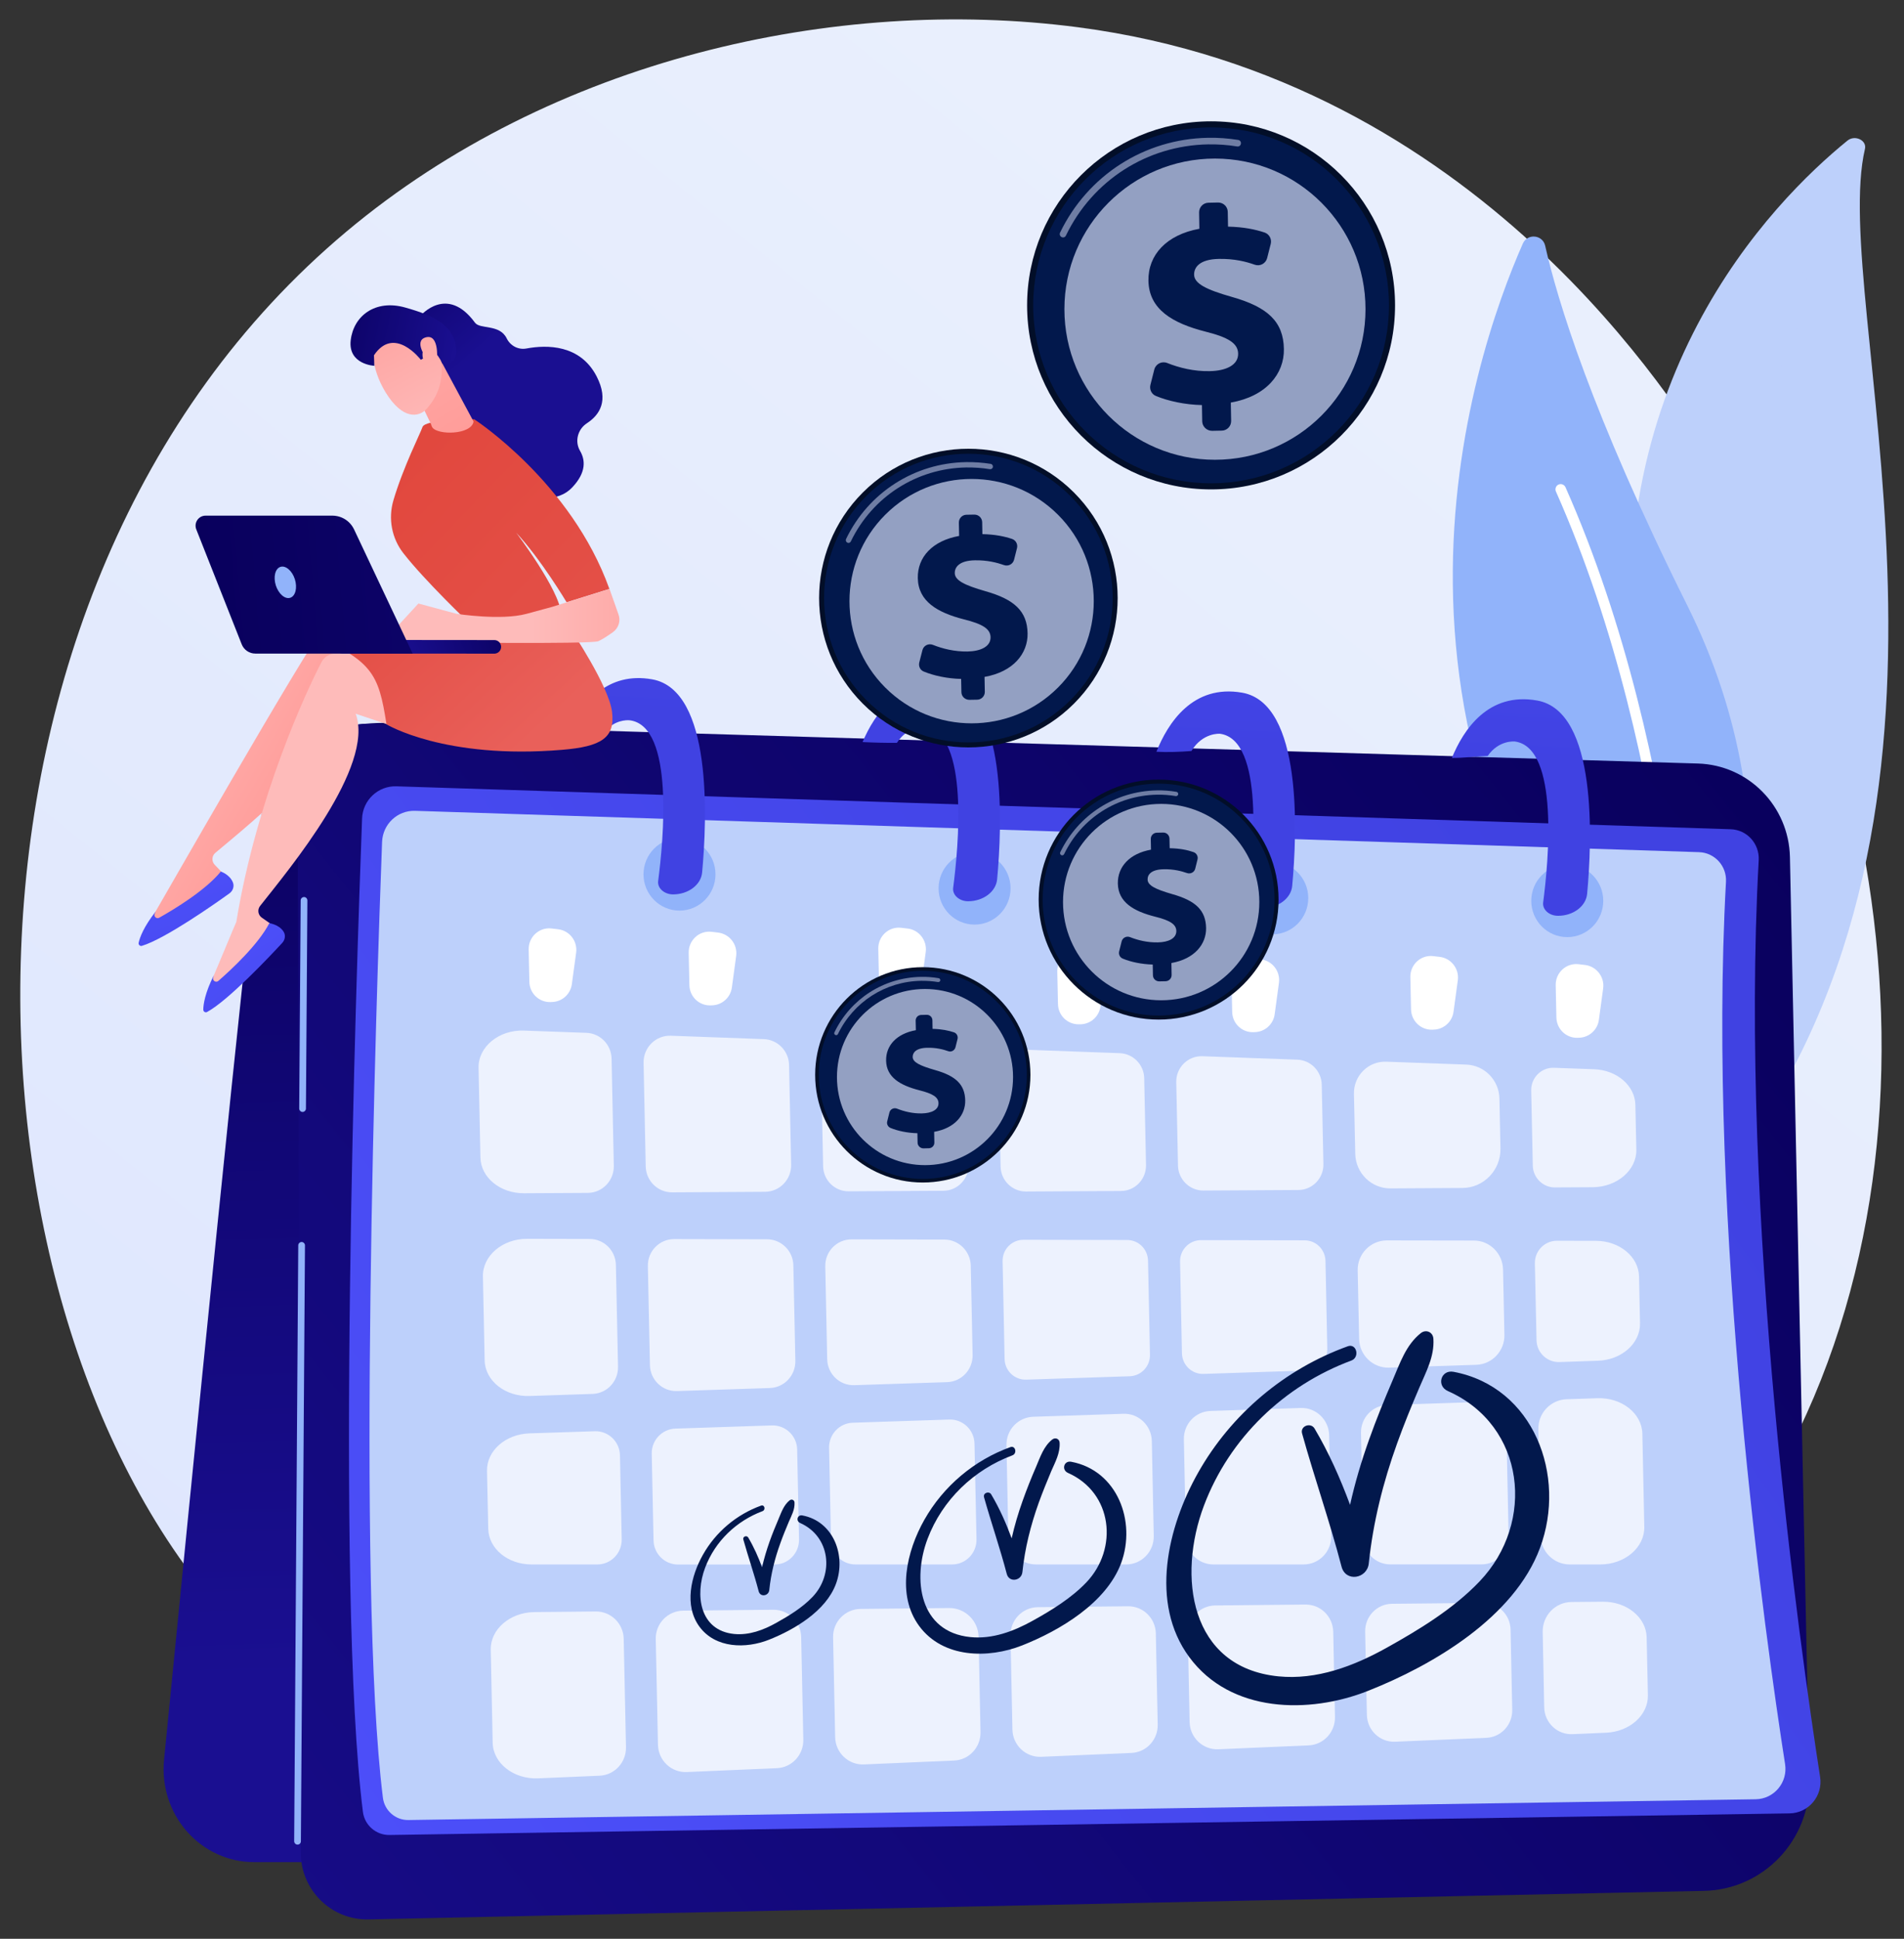 <?xml version="1.0" encoding="utf-8"?>
<!-- Generator: Adobe Illustrator 23.0.2, SVG Export Plug-In . SVG Version: 6.00 Build 0)  -->
<svg version="1.1" id="Capa_1" xmlns="http://www.w3.org/2000/svg" xmlns:xlink="http://www.w3.org/1999/xlink" x="0px" y="0px"
	 viewBox="0 0 2750.8 2800" style="enable-background:new 0 0 2750.8 2800;" xml:space="preserve">
<rect x="0" y="0" width="2750.8" height="2800" fill="#333333" stroke="none"/>
<style type="text/css">
	.st0{fill:url(#SVGID_1_);}
	.st1{fill:#BDD0FB;}
	.st2{fill:#91B3FA;}
	.st3{fill:#FFFFFF;}
	.st4{fill:url(#SVGID_2_);}
	.st5{fill:url(#SVGID_3_);}
	.st6{fill:url(#SVGID_4_);}
	.st7{opacity:0.72;fill:#FFFFFF;enable-background:new    ;}
	.st8{fill:#02184C;}
	.st9{fill:url(#SVGID_5_);}
	.st10{fill:url(#SVGID_6_);}
	.st11{fill:url(#SVGID_7_);}
	.st12{fill:url(#SVGID_8_);}
	.st13{fill:url(#SVGID_9_);}
	.st14{fill:url(#SVGID_10_);}
	.st15{fill:url(#SVGID_11_);}
	.st16{fill:url(#SVGID_12_);}
	.st17{fill:url(#SVGID_13_);}
	.st18{fill:url(#SVGID_14_);}
	.st19{fill:url(#SVGID_15_);}
	.st20{fill:url(#SVGID_16_);}
	.st21{fill:url(#SVGID_17_);}
	.st22{fill:url(#SVGID_18_);}
	.st23{fill:url(#SVGID_19_);}
	.st24{fill:url(#SVGID_20_);}
	.st25{fill:url(#SVGID_21_);}
	.st26{fill:url(#SVGID_22_);}
	.st27{fill:#020E28;}
	.st28{opacity:0.58;fill:#BDC6E3;enable-background:new    ;}
	.st29{opacity:0.78;fill:#BDC6E3;enable-background:new    ;}
</style>
<g id="Background">
</g>
<g id="Illustration">
	
		<linearGradient id="SVGID_1_" gradientUnits="userSpaceOnUse" x1="5241.842" y1="1571.181" x2="2837.775" y2="-1414.521" gradientTransform="matrix(-1 0 0 1 4921.457 1956)">
		<stop  offset="0" style="stop-color:#DAE3FE"/>
		<stop  offset="1" style="stop-color:#E9EFFD"/>
	</linearGradient>
	<path class="st0" d="M500.6,334.4C797,86,1206.5-6.6,1557.7,39.4c580.4,75.9,865.9,548.9,919.9,634.2
		c295.6,466,354.9,1171.9-26.2,1619.9c-251.9,296.2-600.2,366.9-780.4,403.5c-122,24.8-696.2,126.3-1181.5-221.9
		c-41.3-29.6-93.5-67.1-148.8-125.2C-77.4,1909.2-121.7,855.8,500.6,334.4z"/>
	<g>
		<path class="st1" d="M2522.1,1655.2c-149.6,213.5-387.5,273.9-387.5,273.9c173.2-128.4,312.3-338.8,230.9-915.5
			C2300.6,554,2560.9,290.9,2669.2,203c10.7-8.6,28.1-0.4,25.2,12C2642.8,435.2,2889.5,1130.9,2522.1,1655.2z"/>
		<path class="st1" d="M2609,391.2c-2.1-0.4-4.2,0.7-4.7,2.5c-16.9,63.8-31,128.1-43,192.7c-11.7,64.7-21.1,129.7-28,194.9
			c-1.8,16.3-3.3,32.6-4.8,49c-1.3,16.4-2.5,32.7-3.5,49.1c-2.2,32.7-3.5,65.5-4.3,98.3c-1.8,65.6-0.3,131.1,1.6,196.5
			c2,65.3,4.3,130.3-0.9,194.5c-2.6,32.1-7.3,64-14.8,95.3c-7.4,31.3-17.7,62-30.7,91.9c-26.5,59.6-61.4,117.1-105.1,168.8
			c-21.7,26-45.7,50.5-71.4,73.4c-6.4,5.9-13.1,11.3-19.7,17c-6.8,5.5-13.5,11.1-20.5,16.4c-13.7,10.8-28,21.1-42.5,31.3l0,0
			c-6.1,4.3-7.2,12.1-2.4,17.4c4.9,5.5,14.1,6.6,20.5,2.4c60.8-40.3,116-87.9,161.8-141.6c22.8-26.9,43.3-55.2,61.4-84.6
			c9-14.7,17.7-29.5,25.6-44.7c8.2-15,15.5-30.5,22.3-46.1c27.5-62.4,41.5-129.1,46.2-195.1c4.8-66.2,1.8-131.9-0.8-197.2
			c-2.9-65.3-5.7-130.2-5.2-195.3c0.2-65.1,3.6-130.1,8.4-195.1c5.1-65,12.5-129.8,22.2-194.4c9.3-64.7,21.4-129.1,35-193.3
			C2612.5,393.3,2611.1,391.7,2609,391.2z"/>
	</g>
	<g>
		<g>
			<path class="st2" d="M2200.1,351.8c6.7-15.1,28.7-12.9,32.3,3.1c17.1,76.1,66.1,240.5,205.1,519.1c164.7,330,65,616.4,20.9,713.7
				c-7.9,17.6-31.4,21.7-44.6,7.6C1932.6,1084.8,2126.7,518.3,2200.1,351.8z"/>
			<path class="st3" d="M2431.8,1577.9c-0.1-4.7-9.2-474.8-183.9-868.1c-1.7-3.8,0-8.3,3.8-10c3.8-1.7,8.2,0,10,3.8
				c175.9,396.2,185.1,869.3,185.2,874c0.1,4.2-3.2,7.6-7.4,7.6c-0.5,0-1,0-1.5-0.1C2434.5,1584.5,2431.9,1581.5,2431.8,1577.9z"/>
		</g>
	</g>
	
		<linearGradient id="SVGID_2_" gradientUnits="userSpaceOnUse" x1="4526.054" y1="-998.163" x2="4486.736" y2="465.653" gradientTransform="matrix(-1 0 0 1 4921.457 1956)">
		<stop  offset="0" style="stop-color:#09005D"/>
		<stop  offset="1" style="stop-color:#1A0F91"/>
	</linearGradient>
	<path class="st4" d="M270.1,2645.1c24.8,28.1,60,44.2,96.9,44.2h275.1l-42.2-1641.9c0,0-197.3-35.8-221.3,126.4
		c-19.1,129.1-106.6,1012.3-141.6,1367.9C233.3,2579.5,245.4,2617,270.1,2645.1z"/>
	
		<linearGradient id="SVGID_3_" gradientUnits="userSpaceOnUse" x1="696.717" y1="4252.61" x2="-1406.212" y2="7014.749" gradientTransform="matrix(-2.120000e-02 -1 -1 2.120000e-02 6810.733 1666.878)">
		<stop  offset="0" style="stop-color:#09005D"/>
		<stop  offset="1" style="stop-color:#1A0F91"/>
	</linearGradient>
	<path class="st5" d="M532.4,2772c-53.6,1.2-97.8-42.2-97.9-96.3l-4.6-1528.3c-0.2-57.5,46.9-103.8,104.1-102.1l1919.1,57.4
		c72.9,2.2,131.3,61.5,132.9,135.1l28,1333c1.9,86.5-66.3,158.3-152.2,160L532.4,2772z"/>
	<g>
		
			<linearGradient id="SVGID_4_" gradientUnits="userSpaceOnUse" x1="-1142.933" y1="6776.603" x2="403.801" y2="4494.627" gradientTransform="matrix(-2.120000e-02 -1 -1 2.120000e-02 6810.733 1666.878)">
			<stop  offset="0" style="stop-color:#4F52FF"/>
			<stop  offset="1" style="stop-color:#4042E2"/>
		</linearGradient>
		<path class="st6" d="M562.7,2650.1c-19.4,0.3-36-14.1-38.4-33.5c-40-319-9.4-1216.5-1.2-1434.4c1-26.7,23.1-47.4,49.6-46.6
			l1927.8,62c23.5,0.8,41.6,20.9,40.4,44.5c-28.5,518.3,60.4,1142.7,88.7,1324.2c4.2,27.3-16.5,52.1-44,52.6L562.7,2650.1z"/>
		<path class="st1" d="M590.1,2628.5c-18.7,0.3-34.6-13.6-36.9-32.2c-38.4-307-9.1-1170.7-1.2-1380.4c1-25.7,22.2-45.7,47.7-44.9
			l1855.1,59.7c22.6,0.8,40.1,20.1,38.8,42.8c-27.4,498.8,58.1,1099.7,85.4,1274.3c4.1,26.4-15.9,50.2-42.3,50.7L590.1,2628.5z"/>
	</g>
	<path class="st7" d="M1361.6,1511.5l-137.2-6.2c-21.1-1-38.6,16.3-38.1,37.5l2.9,141.6c0.4,20.1,16.8,36.2,36.8,36.1l137-0.8
		c20.4-0.1,36.8-17.1,36.4-37.6l-2.8-134.7C1396.1,1528.2,1380.8,1512.4,1361.6,1511.5z"/>
	<path class="st7" d="M1912,1681.2l-2.4-114.7c-0.4-19.5-15.9-35.4-35.2-36.1l-137.2-5c-21-0.8-38.3,16.5-37.8,37.5l2.5,120.4
		c0.4,20.1,16.8,36.2,36.8,36.1l137-0.8C1896.1,1718.6,1912.4,1701.6,1912,1681.2z"/>
	<path class="st7" d="M1716.1,2359.7l2.6,127.3c0.5,22.5,19.2,40.3,41.6,39.3l130.2-5.6c21.7-0.9,38.6-19.1,38.2-41l-2.5-123.1
		c-0.5-22.1-18.4-39.6-40.3-39.3l-130.3,1.3C1733.4,2318.9,1715.7,2337.4,1716.1,2359.7z"/>
	<path class="st7" d="M2015.7,2515.4l131.6-5.6c21.3-0.9,37.9-18.8,37.5-40.3l-2.4-116c-0.5-21.7-18.1-38.9-39.6-38.6l-131.7,1.3
		c-21.9,0.2-39.2,18.3-38.8,40.4l2.5,120.3C1975.4,2499,1993.8,2516.4,2015.7,2515.4z"/>
	<path class="st7" d="M2007,1975.2l125.7-4.1c23.1-0.8,41.3-20.1,40.8-43.4l-2-94.4c-0.5-23.1-19.2-41.6-42-41.7l-125.8-0.2
		c-23.7,0-42.7,19.6-42.2,43.4l2.1,98.8C1964,1957.2,1983.5,1975.9,2007,1975.2z"/>
	<path class="st7" d="M2008.7,2259.3h131.7c22,0,39.6-18.2,39.2-40.4l-3.2-152.4c-0.5-23.6-20.1-42.3-43.5-41.6l-128.7,4.2
		c-21.5,0.7-38.3,18.7-37.9,40.3l3.1,151.1C1970,2242.1,1987.3,2259.4,2008.7,2259.3z"/>
	<path class="st7" d="M1655.7,1682.5l-2.6-125.4c-0.4-19.5-15.9-35.3-35.2-36.1l-137.2-5c-21-0.8-38.3,16.5-37.8,37.5l2.7,131.2
		c0.4,20.1,16.8,36.2,36.8,36.1l137-0.8C1639.7,1720.1,1656.1,1703.1,1655.7,1682.5z"/>
	<path class="st7" d="M1753,2259.4h130.4c22.3,0,40.3-18.5,39.9-41.1l-3-145.6c-0.5-22.3-19-40.1-41.2-39.3l-130.2,4.3
		c-21.9,0.7-39,19-38.5,41.1l2.9,141.3C1713.6,2241.8,1731.4,2259.4,1753,2259.4z"/>
	<path class="st7" d="M1448.5,1821.6l2.9,141.1c0.4,17,14.4,30.4,31.3,29.8l149.5-4.9c16.6-0.6,29.6-14.4,29.2-31.2l-2.8-135.8
		c-0.4-16.6-13.7-29.8-30.2-29.8l-149.6-0.3C1461.8,1790.4,1448.1,1804.4,1448.5,1821.6z"/>
	<path class="st7" d="M1364.5,1790.2l-134.2-0.3c-21.4,0-38.5,17.6-38,39.1l2.8,134.1c0.5,21.4,18.1,38.1,39.2,37.4l134.1-4.4
		c20.8-0.7,37.1-18.1,36.8-39.1l-2.7-129.4C1402,1807,1385.1,1790.3,1364.5,1790.2z"/>
	<path class="st7" d="M1917.6,1948l-2.6-126.9c-0.4-16.6-13.7-29.8-30.2-29.8l-149.6-0.3c-17,0-30.7,14-30.3,31.2l2.7,132.2
		c0.4,17,14.4,30.4,31.2,29.8l149.5-4.9C1904.9,1978.6,1917.9,1964.7,1917.6,1948z"/>
	<path class="st7" d="M1454.1,2087.2l2.7,132.9c0.5,21.9,18.1,39.3,39.9,39.3h130.3c22.3,0,40.3-18.5,39.9-41.1l-2.8-137.2
		c-0.5-22.3-19-40.1-41.2-39.3l-130.2,4.3C1470.8,2046.9,1453.6,2065.1,1454.1,2087.2z"/>
	<path class="st7" d="M1197.8,2091.1l2.8,133.5c0.4,19.4,16.1,34.8,35.3,34.8h139.6c19.8,0,35.7-16.4,35.3-36.4l-2.9-138.1
		c-0.4-19.8-16.8-35.5-36.5-34.8l-139.5,4.6C1212.6,2055.4,1197.4,2071.6,1197.8,2091.1z"/>
	<path class="st7" d="M2167.8,1658.6l-1.5-72.2c-0.6-26.5-21.6-47.9-47.8-48.9l-115.7-4.2c-25.9-1-47.3,20.3-46.7,46.5l1.9,86.5
		c0.6,27.9,23.2,50.2,51,50l104-0.6C2143.7,1715.4,2168.4,1689.8,2167.8,1658.6z"/>
	<path class="st7" d="M2231,2465.9c0.5,22.1,18.9,39.6,40.9,38.6l48.6-2.1c34.1-1.5,60.9-25.5,60.3-54.1l-1.8-83.6
		c-0.6-28.9-28.8-51.8-63.2-51.5l-45.3,0.4c-23.5,0.2-42.2,19.7-41.7,43.4L2231,2465.9z"/>
	<path class="st7" d="M709,2382.5l2.8,134.4c0.6,29.7,30.3,52.9,65.7,51.4l88.7-3.8c21.7-0.9,38.6-19.2,38.2-41.1l-3.3-156.7
		c-0.5-22-18.4-39.6-40.3-39.4l-89.1,0.9C736.7,2328.7,708.4,2353.1,709,2382.5z"/>
	<path class="st7" d="M2375.6,2205.1l-2.8-134.4c-0.6-29.5-29.8-52.6-65-51.4l-44.5,1.5c-23.1,0.8-41.3,20.1-40.8,43.4l3.2,153.6
		c0.5,23.1,19.2,41.6,42.1,41.6h44.2C2347.6,2259.3,2376.2,2234.8,2375.6,2205.1z"/>
	<path class="st7" d="M2369.4,1911.1l-1.4-67.6c-0.6-28.6-28.2-51.4-62.3-51.5l-56.3-0.1c-17.9,0-32.3,14.8-31.9,32.8l2.4,110.9
		c0.4,17.9,15.2,32,32.9,31.5l55.7-1.9C2342.9,1964.1,2370,1940,2369.4,1911.1z"/>
	<path class="st7" d="M691.4,1542.3l2.7,129.5c0.6,28.8,28.6,51.7,62.9,51.5l92-0.5c21.3-0.1,38.2-17.7,37.8-39.1l-3.2-154.7
		c-0.4-20.3-16.5-36.8-36.7-37.4l-89.4-3.2C721.1,1486.8,690.7,1511.7,691.4,1542.3z"/>
	<path class="st7" d="M1459.9,2362.2l2.8,135.7c0.5,22.5,19.2,40.3,41.6,39.3l130.2-5.6c21.7-0.9,38.6-19.1,38.1-41l-2.7-131.5
		c-0.5-22.1-18.4-39.6-40.3-39.3l-130.3,1.3C1477.1,2321.4,1459.4,2339.8,1459.9,2362.2z"/>
	<path class="st7" d="M697.7,1843.4l2.5,121.3c0.6,29.5,29.8,52.6,65,51.4l90.9-3c20.8-0.7,37.1-18.1,36.8-39.1l-3.1-147.2
		c-0.4-20.8-17.2-37.4-37.9-37.5l-90.6-0.2C725.8,1789.1,697.1,1813.7,697.7,1843.4z"/>
	<path class="st7" d="M703.6,2124.3l1.8,83.6c0.6,28.7,28.3,51.5,62.5,51.5h95c19.8,0,35.7-16.4,35.3-36.4l-2.5-121.2
		c-0.4-19.8-16.8-35.5-36.5-34.8l-94.6,3.1C730.2,2071.3,703,2095.4,703.6,2124.3z"/>
	<path class="st7" d="M1115.2,2058.6l-139.5,4.6c-19.3,0.7-34.6,16.9-34.1,36.4l2.6,125c0.4,19.4,16.1,34.9,35.3,34.9h139.6
		c19.8,0,35.7-16.4,35.3-36.4l-2.7-129.7C1151.3,2073.6,1134.9,2058,1115.2,2058.6z"/>
	<path class="st7" d="M947.4,2367.3l3.2,152.6c0.5,22.5,19.2,40.3,41.6,39.3l130.2-5.6c21.7-0.9,38.6-19.2,38.2-41.1l-3.1-148.3
		c-0.5-22.1-18.4-39.6-40.3-39.4l-130.2,1.3C964.6,2326.4,946.9,2344.8,947.4,2367.3z"/>
	<path class="st7" d="M2364.1,1660.3l-1.4-64.7c-0.6-27.7-26.7-50.3-59.8-51.4l-57.7-2.1c-18.3-0.7-33.4,14.3-33,32.8l2.3,108.5
		c0.4,17.5,14.6,31.6,32,31.5l54.5-0.3C2336.3,1714.3,2364.7,1689.9,2364.1,1660.3z"/>
	<path class="st7" d="M1203.6,2364.7l3,144.2c0.5,22.5,19.2,40.3,41.6,39.3l130.2-5.6c21.7-0.9,38.6-19.1,38.2-41.1l-2.8-137.6
		c-0.5-23.2-19.4-41.7-42.5-41.6l-128.1,1.3C1220.9,2323.9,1203.1,2342.4,1203.6,2364.7z"/>
	<path class="st7" d="M1103.4,1500.7l-134.2-4.9c-21.9-0.8-39.8,17.1-39.4,39.1l3.1,149.6c0.4,20.9,17.4,37.6,38.2,37.5l134.1-0.8
		c21.3-0.1,38.2-17.7,37.8-39.1l-3-144.1C1139.6,1517.9,1123.6,1501.4,1103.4,1500.7z"/>
	<path class="st7" d="M1108.2,1789.8l-134.2-0.3c-21.4,0-38.5,17.6-38,39.1l3,143c0.5,21.4,18.1,38.1,39.2,37.4l134.1-4.4
		c20.8-0.7,37.1-18.1,36.8-39.1l-2.9-138.3C1145.7,1806.5,1128.8,1789.8,1108.2,1789.8z"/>
	<path class="st3" d="M2289.8,1393.6l-9.3-1.1c-17.8-2-33.3,12.3-32.9,30.4l1,46.6c0.4,16.6,13.9,29.7,30.4,29.3l2.2-0.1
		c14.6-0.3,26.9-11.3,28.8-25.9l6.2-45.6C2318.3,1410.8,2306.4,1395.5,2289.8,1393.6z"/>
	<path class="st3" d="M2079.8,1381.9l-9.3-1.1c-17.8-2-33.3,12.3-32.9,30.4l1,46.6c0.4,16.6,13.9,29.7,30.4,29.3l2.2-0.1
		c14.6-0.3,26.9-11.3,28.8-25.9l6.2-45.6C2108.3,1399,2096.4,1383.7,2079.8,1381.9z"/>
	<path class="st3" d="M1821.4,1385.5l-9.3-1.1c-17.8-2-33.3,12.3-32.9,30.4l1,46.6c0.3,16.6,13.9,29.7,30.4,29.3l2.2-0.1
		c14.6-0.3,26.9-11.3,28.8-25.9l6.2-45.6C1849.8,1402.6,1838.1,1387.4,1821.4,1385.5z"/>
	<path class="st3" d="M1569.7,1374.1l-9.3-1.1c-17.8-2-33.3,12.3-32.9,30.4l1,46.6c0.3,16.6,13.9,29.7,30.4,29.3h2.2
		c14.6-0.3,26.9-11.3,28.8-25.9l6.2-45.6C1598.2,1391.3,1586.3,1376,1569.7,1374.1z"/>
	<path class="st3" d="M1311.1,1341l-9.3-1.1c-17.8-2-33.3,12.3-32.9,30.4l1,46.6c0.3,16.6,13.9,29.7,30.4,29.3l2.2-0.1
		c14.6-0.3,26.9-11.3,28.8-25.9l6.2-45.6C1339.5,1358.2,1327.8,1342.8,1311.1,1341z"/>
	<path class="st3" d="M1037.2,1346.8l-9.3-1.1c-17.8-2-33.3,12.3-32.9,30.4l1,46.6c0.3,16.6,13.9,29.7,30.4,29.3l2.2-0.1
		c14.6-0.3,26.9-11.3,28.8-25.9l6.2-45.6C1065.7,1363.9,1053.9,1348.7,1037.2,1346.8z"/>
	<path class="st3" d="M806,1342l-9.3-1.1c-17.8-2-33.3,12.3-32.9,30.4l1,46.6c0.3,16.6,13.9,29.7,30.4,29.3l2.2-0.1
		c14.6-0.3,26.9-11.3,28.8-25.9l6.2-45.6C834.5,1359,822.7,1343.8,806,1342z"/>
	<g>
		<path class="st8" d="M2070.9,1933.5c-0.6-9.9-10.8-14.1-18.3-8.1c-21.3,16.9-29.9,43.1-40.4,67.5c-12.2,28.5-23.9,57.1-34.3,86.4
			c-11,30.8-20.3,62.1-27.4,94c-14.1-38-30.5-75.1-51.3-110.2c-5.5-9.3-21.1-3.8-18,7.2c17.9,64.4,40.1,127.5,57,192.3
			c6,22.8,36.9,17.4,39.3-4.5c6.3-60,20.7-117.3,41.1-173.9c9.7-26.9,20.5-53.4,31.8-79.8C2060.3,1981,2072.5,1959.3,2070.9,1933.5z
			"/>
		<path class="st8" d="M2100.1,1981.2c-18.5-3.5-25.2,20.4-8.2,27.8c112.1,49.8,126.8,189.9,45.8,274.8
			c-37.4,39.3-87.2,69.7-134.3,95.9c-47.7,26.6-101,46.8-156.5,41.3c-128.5-13-145.9-144.8-107.5-246.6
			c36.9-97.8,116-173.4,213-209.5c12.5-4.7,7.6-25.2-5.2-20.6c-90.8,32.8-168.3,97.7-216.2,182.5c-44.1,78-70.6,188.1-12.8,266.4
			c59.7,81,173.1,82.5,258.4,48.7c93.9-37.1,210.9-106.1,248.2-206.1C2264,2131.1,2215.7,2003,2100.1,1981.2z"/>
	</g>
	<g>
		<path class="st2" d="M429.8,2664c-2.6,0-4.8-2.3-4.8-4.9l5.9-860.5c0-2.7,2.2-4.9,4.9-4.9l0,0c2.6,0,4.8,2.3,4.8,4.9l-5.9,860.5
			C434.7,2661.9,432.6,2664,429.8,2664L429.8,2664z"/>
		<path class="st2" d="M437.1,1605.9c-2.6,0-4.8-2.3-4.8-4.9l2.1-300.6c0-2.7,2.2-4.9,4.9-4.9l0,0c2.6,0,4.8,2.3,4.8,4.9L442,1601
			C442,1603.6,439.8,1605.9,437.1,1605.9C437.2,1605.9,437.1,1605.8,437.1,1605.9z"/>
	</g>
	<ellipse class="st2" cx="2264.3" cy="1301" rx="52" ry="52.4"/>
	<ellipse class="st2" cx="1838.1" cy="1297" rx="52" ry="52.4"/>
	<ellipse class="st2" cx="1408" cy="1282.9" rx="52" ry="52.4"/>
	<ellipse class="st2" cx="981.7" cy="1262.7" rx="52" ry="52.4"/>
	<g>
		
			<linearGradient id="SVGID_5_" gradientUnits="userSpaceOnUse" x1="3959.846" y1="-1587.605" x2="3995.309" y2="-927.095" gradientTransform="matrix(-1 0 0 1 4921.457 1956)">
			<stop  offset="0" style="stop-color:#4F52FF"/>
			<stop  offset="1" style="stop-color:#4042E2"/>
		</linearGradient>
		<path class="st9" d="M878.8,1051.4c14.9-13.4,31.3-11.1,31.3-11.1c64.5,8.8,48.3,174.3,40.8,231.9c-0.7,5,1.3,9.9,5.4,13.6
			c4.1,3.7,9.9,5.9,16.1,5.9c22,0,40.4-13.8,42-31.7c7.1-76,15.3-263.4-72.2-278.9c-64.8-11.5-100.5,34-118.8,73.4
			C841.9,1053.2,860.3,1051.2,878.8,1051.4z"/>
		
			<linearGradient id="SVGID_6_" gradientUnits="userSpaceOnUse" x1="3535.86" y1="-1564.841" x2="3571.323" y2="-904.332" gradientTransform="matrix(-1 0 0 1 4921.457 1956)">
			<stop  offset="0" style="stop-color:#4F52FF"/>
			<stop  offset="1" style="stop-color:#4042E2"/>
		</linearGradient>
		<path class="st10" d="M1295.8,1072.8c16.4-25.5,40.5-22.7,40.5-22.7c64.5,8.8,48.3,174.5,40.8,232c-0.7,5,1.3,9.9,5.4,13.6
			c4.1,3.7,9.9,5.9,16.1,5.9c22,0,40.4-13.8,42-31.8c7.1-76,15.3-263.4-72.2-279c-69-12.3-105,40.2-122.2,80.9
			C1262.6,1072.5,1279.3,1073,1295.8,1072.8z"/>
		
			<linearGradient id="SVGID_7_" gradientUnits="userSpaceOnUse" x1="3111.128" y1="-1542.035" x2="3146.591" y2="-881.526" gradientTransform="matrix(-1 0 0 1 4921.457 1956)">
			<stop  offset="0" style="stop-color:#4F52FF"/>
			<stop  offset="1" style="stop-color:#4042E2"/>
		</linearGradient>
		<path class="st11" d="M1721.3,1084.6c16.4-27.1,41.3-24.9,41.3-24.9c64.5,8.8,48.3,174.6,40.8,232.1c-0.7,5,1.3,9.9,5.4,13.6
			c4.1,3.7,9.9,5.8,16.1,5.8c22,0,40.4-13.9,42-31.8c7.1-76,15.3-263.5-72.2-279c-71.5-12.6-107.5,44-124,85.3
			C1687.3,1086.6,1704.5,1085.9,1721.3,1084.6z"/>
		
			<linearGradient id="SVGID_8_" gradientUnits="userSpaceOnUse" x1="2685.22" y1="-1519.17" x2="2720.683" y2="-858.661" gradientTransform="matrix(-1 0 0 1 4921.457 1956)">
			<stop  offset="0" style="stop-color:#4F52FF"/>
			<stop  offset="1" style="stop-color:#4042E2"/>
		</linearGradient>
		<path class="st12" d="M2097.6,1094.6c17.2,0.1,34.5-2.3,51.7-2.8c16.3-23.6,39.4-20.9,39.4-20.9c64.5,8.8,48.3,174.8,40.8,232.3
			c-0.7,5,1.3,9.9,5.4,13.6c4.1,3.7,9.9,5.8,16.1,5.8c22.1,0,40.4-13.9,42-31.8c7.1-76,15.3-263.6-72.2-279.1
			C2150.4,999.1,2114.4,1053.6,2097.6,1094.6z"/>
	</g>
	<g>
		
			<linearGradient id="SVGID_9_" gradientUnits="userSpaceOnUse" x1="25222.781" y1="-954.761" x2="24883.277" y2="-760.977" gradientTransform="matrix(-1 0 0 1 25395.584 1956)">
			<stop  offset="0" style="stop-color:#FEBBBA"/>
			<stop  offset="1" style="stop-color:#FF928E"/>
		</linearGradient>
		<path class="st13" d="M213.5,1337.3c44.3-10.2,83.5-32.3,117.4-66.7l-20.7-21.7c-4.8-5-4.3-12.9,1-17.3
			c51.8-43.7,203-163.3,191.3-243.8l117.6,68.5l-70.7-152.8l-60.1-7.2c-7.6-0.9-15.3,2.2-20.2,8.1
			c-29.1,35.5-244.4,412.6-244.8,412.8L213.5,1337.3z"/>
		
			<linearGradient id="SVGID_10_" gradientUnits="userSpaceOnUse" x1="-9972.356" y1="-8934.355" x2="-9998.419" y2="-8534.732" gradientTransform="matrix(0.897 -0.441 0.441 0.897 13108.239 4812.886)">
			<stop  offset="0" style="stop-color:#4F52FF"/>
			<stop  offset="1" style="stop-color:#4042E2"/>
		</linearGradient>
		<path class="st14" d="M230,1325.4c-3.9,2.3-8.4-2-6.4-6.1l1.6-3.2c-17.7,22.4-23.2,37.8-24.9,45.5c-0.6,2.7,2,5.2,4.7,4.4
			c33.1-9.9,104.9-60.2,126.5-75.8c4.9-3.5,7.2-9.9,5.1-15.5c-4.5-11.8-17.6-16-17.6-16C297.2,1285.6,252.1,1313,230,1325.4z"/>
		
			<linearGradient id="SVGID_11_" gradientUnits="userSpaceOnUse" x1="25189.965" y1="-906.389" x2="26351.576" y2="-1633.577" gradientTransform="matrix(-1 0 0 1 25395.584 1956)">
			<stop  offset="0" style="stop-color:#FEBBBA"/>
			<stop  offset="1" style="stop-color:#FF928E"/>
		</linearGradient>
		<path class="st15" d="M301.6,1431.7c41.3-19,75.2-48.5,101.4-89.2l-24.6-17.1c-5.7-3.9-6.9-11.8-2.5-17.2
			c41.9-53.2,165.7-201,138-277.4l129.1,43.3L542.9,938.8l-60.3,5.2c-7.6,0.7-14.5,5.2-18,12.1c-21.4,40.7-93.6,195.1-123.2,375.4
			c-0.4,0.2-32.6,78.1-33,78.3L301.6,1431.7z"/>
		
			<linearGradient id="SVGID_12_" gradientUnits="userSpaceOnUse" x1="-7409.154" y1="-11829.601" x2="-7435.215" y2="-11430.004" gradientTransform="matrix(0.789 -0.614 0.614 0.789 13385.883 6084.016)">
			<stop  offset="0" style="stop-color:#4F52FF"/>
			<stop  offset="1" style="stop-color:#4042E2"/>
		</linearGradient>
		<path class="st16" d="M315.4,1416.7c-3.4,2.9-8.6-0.3-7.4-4.7l0.9-3.4c-12.8,25.6-15.1,41.7-15.2,49.6c0,2.8,3,4.7,5.5,3.3
			c30.4-16.4,90.5-80.2,108.6-99.8c4.1-4.4,5.1-11.2,1.9-16.2c-6.8-10.6-20.6-12.2-20.6-12.2C373.2,1364,334.6,1400,315.4,1416.7z"
			/>
		<g>
			
				<linearGradient id="SVGID_13_" gradientUnits="userSpaceOnUse" x1="17073.021" y1="-1198.116" x2="16793.793" y2="-892.111" gradientTransform="matrix(-1 0 0 1 17563.885 1956)">
				<stop  offset="0" style="stop-color:#E1473D"/>
				<stop  offset="1" style="stop-color:#E9605A"/>
			</linearGradient>
			<path class="st17" d="M588.9,913c-24.7,9.6-147.5-0.2-147.5-0.2c97.1,40.3,105.4,59.2,117,133.3c0,0,83.8,51,253.7,36.8
				c57.1-4.7,76.6-17.5,72.2-54.6c-4.4-37-59-118.2-59-118.2S613.7,903.4,588.9,913z"/>
		</g>
		<g>
			
				<linearGradient id="SVGID_14_" gradientUnits="userSpaceOnUse" x1="-13633.969" y1="-5205.695" x2="-13550.485" y2="-4996.276" gradientTransform="matrix(0.945 -0.328 0.328 0.945 15137.188 784.061)">
				<stop  offset="0" style="stop-color:#09005D"/>
				<stop  offset="1" style="stop-color:#1A0F91"/>
			</linearGradient>
			<path class="st18" d="M623.5,506.7l70.4,166.2c0,0,88.6,78.4,133.3,30.5c20-21.4,18.5-39.2,10.8-52.3c-8-13.7-3.3-31.3,10-39.9
				c18.1-11.8,32.1-32.4,14-67.6c-23.8-46.2-72-45.8-101.4-40.3c-11.9,2.2-23.3-3.9-28.6-14.7c-10.3-20.9-38.4-12.6-45.8-22.6
				c-40.4-55.2-78.4-10.2-78.4-10.2L623.5,506.7z"/>
			
				<linearGradient id="SVGID_15_" gradientUnits="userSpaceOnUse" x1="24834.869" y1="-1324.814" x2="24034.529" y2="-552.803" gradientTransform="matrix(-1 0 0 1 25395.584 1956)">
				<stop  offset="0" style="stop-color:#E1473D"/>
				<stop  offset="1" style="stop-color:#E9605A"/>
			</linearGradient>
			<path class="st19" d="M810.6,885.8c-2.2-33.8-64.8-116.5-64.8-116.5c36.2,39,72.8,100.5,72.8,100.5l61.8-19.3
				c-55.1-154.1-195.3-245-195.3-245s-71.2-0.5-74.8,11.4c-2.4,7.7-27.7,57.5-41.9,105.6c-7.8,26.4-2.5,54.9,14.4,76.5
				c31.3,40.1,94.8,100.5,94.8,100.5L810.6,885.8z"/>
			
				<linearGradient id="SVGID_16_" gradientUnits="userSpaceOnUse" x1="-12866.241" y1="-1066.377" x2="-12528.136" y2="-1066.377" gradientTransform="matrix(1 0 0 1 13633.663 1956)">
				<stop  offset="0" style="stop-color:#FEBBBA"/>
				<stop  offset="1" style="stop-color:#FF928E"/>
			</linearGradient>
			<path class="st20" d="M612.2,927.5c0,0,241.3,3.2,252.3-1.5c5.4-2.4,13.8-7.9,21-13c8.1-5.8,11.5-16.2,8.1-25.5l-13-36.9
				l-83.1,25.9c0,0,0,0-36.8,10c-36.8,10-101,0-101,0l-55.2-14.9l-47.7,51.9L612.2,927.5z"/>
			
				<linearGradient id="SVGID_17_" gradientUnits="userSpaceOnUse" x1="4472.74" y1="-1699.03" x2="4176.84" y2="-1193.674" gradientTransform="matrix(-1 0 0 1 4921.457 1956)">
				<stop  offset="0" style="stop-color:#FEBBBA"/>
				<stop  offset="1" style="stop-color:#FF928E"/>
			</linearGradient>
			<path class="st21" d="M633.3,515.5l-19,10.1c-5.2,2.7-21.2,22.3-19.9,28.1l28.6,59.5c0.3,1.4,0.7,2.7,1.5,3.9
				c7.5,11.6,56.5,11.1,59.7-8.3l-47.9-89.1C610,511.2,640.6,511.5,633.3,515.5z"/>
			<g>
				
					<linearGradient id="SVGID_18_" gradientUnits="userSpaceOnUse" x1="-8802.459" y1="-10240.45" x2="-8646.796" y2="-10517.478" gradientTransform="matrix(0.546 -0.838 0.838 0.546 14026.086 -1161.47)">
					<stop  offset="0" style="stop-color:#FEBBBA"/>
					<stop  offset="1" style="stop-color:#FF928E"/>
				</linearGradient>
				<path class="st22" d="M636.5,515.6c6.6,38.1-7.8,60.9-19.8,74.5c-12,13.6-35.5,15.4-59.2-22.8c-23.6-38.2-18.2-68.3-18.2-68.3
					C547.5,460.5,630,477.4,636.5,515.6z"/>
				
					<linearGradient id="SVGID_19_" gradientUnits="userSpaceOnUse" x1="-8769.01" y1="-10481.637" x2="-8691.179" y2="-10286.399" gradientTransform="matrix(0.546 -0.838 0.838 0.546 14026.086 -1161.47)">
					<stop  offset="0" style="stop-color:#09005D"/>
					<stop  offset="1" style="stop-color:#1A0F91"/>
				</linearGradient>
				<path class="st23" d="M611.1,517.9c0,0-4.1-16.4,7.3-15c11.4,1.4,20.7,22.1,20.7,22.1s24.5,4.9,19.6-25.1
					c-4.9-30-30.2-43.7-73.4-55.8c-43.2-12.1-74.5,12.1-78.6,47.2c-4.1,35.2,34.1,37,34.1,37l-0.5-15.2c29.4-43.8,67.7,6.5,67.7,6.5
					L611.1,517.9z"/>
				
					<linearGradient id="SVGID_20_" gradientUnits="userSpaceOnUse" x1="-8769.27" y1="-10221.805" x2="-8613.607" y2="-10498.83" gradientTransform="matrix(0.546 -0.838 0.838 0.546 14026.086 -1161.47)">
					<stop  offset="0" style="stop-color:#FEBBBA"/>
					<stop  offset="1" style="stop-color:#FF928E"/>
				</linearGradient>
				<path class="st24" d="M631.1,523.9c1.2-11.4,1.9-41.9-16.2-36.6c-18,5.3,1.8,31.1,1.8,31.1L631.1,523.9z"/>
			</g>
		</g>
		<g>
			
				<linearGradient id="SVGID_21_" gradientUnits="userSpaceOnUse" x1="-12794.551" y1="-1731.972" x2="-12971.472" y2="-1683.483" gradientTransform="matrix(0.999 -4.940000e-02 4.940000e-02 0.999 13616.69 1983.548)">
				<stop  offset="0" style="stop-color:#09005D"/>
				<stop  offset="1" style="stop-color:#1A0F91"/>
			</linearGradient>
			<path class="st25" d="M724,934.2c0-5.4-4.4-9.8-9.8-9.8l-219.6-0.2c-5.4-0.1-9.8,4.4-9.8,9.8s4.4,9.8,9.8,9.8l219.6,0.2
				c0.2,0,0.4,0,0.5,0C719.9,943.7,724,939.4,724,934.2z"/>
			
				<linearGradient id="SVGID_22_" gradientUnits="userSpaceOnUse" x1="-1789.817" y1="-1098.788" x2="-198.603" y2="-1232.664" gradientTransform="matrix(1 0 0 1 2082.553 1956)">
				<stop  offset="0" style="stop-color:#09005D"/>
				<stop  offset="1" style="stop-color:#1A0F91"/>
			</linearGradient>
			<path class="st26" d="M283.6,764.6l65.6,165.9c3.2,8.1,11,13.4,19.7,13.4h227.3l-84.6-179.2c-5.8-12.3-18-20-31.6-20H297.2
				C286.8,744.6,279.8,755,283.6,764.6z"/>
			<path class="st2" d="M405.1,818.7c-7.5,2.5-10.5,14.4-6.6,26.8c4,12.3,13.3,20.3,20.9,17.8c7.5-2.5,10.5-14.4,6.6-26.8
				C422.1,824.3,412.7,816.2,405.1,818.7z"/>
		</g>
	</g>
	<g>
		<ellipse class="st27" cx="1333.2" cy="1552.3" rx="155.5" ry="155.5"/>
		<ellipse class="st8" cx="1333.2" cy="1552.3" rx="150.3" ry="150.3"/>
		<path class="st28" d="M1208.1,1495c-0.4,0-0.9-0.1-1.3-0.3c-1.4-0.7-2-2.4-1.3-3.7c23.3-48.4,71.2-79.2,125-80.2
			c8.6-0.2,17.2,0.5,25.6,1.9c1.6,0.3,2.5,1.7,2.4,3.2c-0.2,1.6-1.7,2.5-3.2,2.4c-8-1.3-16.4-1.9-24.6-1.8
			c-51.6,0.9-97.6,30.4-120.1,76.9C1210.2,1494.4,1209.2,1494.9,1208.1,1495z"/>
		<ellipse class="st29" cx="1336.4" cy="1555.5" rx="127.2" ry="127.2"/>
		<g>
			<path class="st8" d="M1325.7,1650.4l-0.3-13.8c-14.4-0.3-28.8-3.4-39-7.7c-3.6-1.6-5.6-5.6-4.6-9.4l3.2-12.9
				c1.2-4.7,6.3-7.3,10.9-5.5c10.1,4,22.6,7.2,36,6.9c13.9-0.3,24.2-5.2,24-14.8c-0.2-8.7-8.2-13.7-27.6-18.6
				c-27.7-7.1-47.7-18.7-48.1-42.9c-0.4-21.9,15.3-38.9,43-43.9l-0.3-13.8c-0.1-4.4,3.4-8.1,7.9-8.2l8.1-0.2
				c4.5-0.1,8.1,3.4,8.2,7.9l0.2,12.4c13.3,0.3,23.1,2.4,30.9,5c4,1.3,6.2,5.6,5.2,9.6l-3,12c-1.2,4.6-6.1,7.3-10.5,5.6
				c-7.2-2.5-17.2-5.2-30.3-4.9c-16.5,0.3-21.1,7.3-21,13.3c0.1,7.5,10.1,12.5,31.7,18.7c30.8,8.6,43.7,21.2,44.2,44
				c0.4,21-14.8,40.1-44.9,45.4l0.3,15.5c0.1,4.4-3.4,8.1-7.9,8.2l-8.1,0.2C1329.5,1658.3,1325.8,1654.8,1325.7,1650.4z"/>
		</g>
	</g>
	<g>
		<ellipse class="st27" cx="1673.9" cy="1299.2" rx="173.3" ry="173.3"/>
		<ellipse class="st8" cx="1673.9" cy="1299.2" rx="167.5" ry="167.5"/>
		<path class="st28" d="M1534.7,1235.3c-0.5,0-1-0.1-1.4-0.3c-1.6-0.8-2.3-2.6-1.5-4.2c26.1-54,79.5-88.2,139.4-89.3
			c9.6-0.2,19.1,0.5,28.5,2.1c1.7,0.3,2.8,1.9,2.5,3.6s-1.9,2.8-3.6,2.5c-9-1.5-18.2-2.2-27.3-2c-57.5,1.1-108.8,33.9-133.9,85.8
			C1536.8,1234.6,1535.7,1235.3,1534.7,1235.3z"/>
		<ellipse class="st29" cx="1677.6" cy="1302.8" rx="141.8" ry="141.8"/>
		<g>
			<path class="st8" d="M1665.7,1408.4l-0.3-15.4c-16.1-0.4-32-3.8-43.4-8.6c-4.1-1.7-6.2-6.2-5.1-10.5l3.6-14.4
				c1.4-5.3,7.1-8.1,12.1-6.1c11.3,4.5,25.2,7.9,40.1,7.6c15.5-0.3,26.9-5.7,26.8-16.5c-0.2-9.7-9.2-15.3-30.9-20.7
				c-30.9-7.8-53.1-20.9-53.6-47.8c-0.4-24.4,17.1-43.4,47.9-48.9l-0.3-15.4c-0.1-5,3.8-9,8.8-9.1l9.1-0.2c5-0.1,9,3.8,9.1,8.8
				l0.3,13.8c14.9,0.3,25.8,2.6,34.4,5.6c4.4,1.5,7,6.2,5.8,10.7l-3.3,13.3c-1.3,5.2-6.8,8-11.8,6.3c-7.9-2.8-19.2-5.8-33.7-5.5
				c-18.4,0.3-23.5,8-23.3,14.9c0.2,8.4,11.3,14,35.3,20.9c34.3,9.6,48.7,23.5,49.2,49c0.4,23.3-16.6,44.7-50.1,50.6l0.3,17.2
				c0.1,5-3.8,9-8.8,9.1l-9.1,0.2C1669.8,1417.3,1665.7,1413.4,1665.7,1408.4z"/>
		</g>
	</g>
	<g>
		
			<ellipse transform="matrix(0.707 -0.707 0.707 0.707 -200.873 1242.427)" class="st27" cx="1399.3" cy="863.7" rx="215.7" ry="215.7"/>
		
			<ellipse transform="matrix(0.707 -0.707 0.707 0.707 -200.873 1242.421)" class="st8" cx="1399.3" cy="863.7" rx="208.5" ry="208.5"/>
		<path class="st28" d="M1226,784.1c-0.6,0-1.2-0.1-1.8-0.4c-2-1-2.7-3.2-1.9-5.2c32.4-67.2,98.9-109.9,173.5-111.1
			c11.9-0.2,23.8,0.7,35.5,2.5c2.2,0.4,3.5,2.4,3.2,4.5c-0.3,2.2-2.4,3.5-4.5,3.2c-11.2-1.9-22.6-2.6-34.1-2.5
			c-71.6,1.3-135.4,42.2-166.6,106.7C1228.7,783.2,1227.3,784.1,1226,784.1z"/>
		
			<ellipse transform="matrix(0.707 -0.707 0.707 0.707 -202.634 1247.056)" class="st29" cx="1404" cy="868.1" rx="176.5" ry="176.5"/>
		<g>
			<path class="st8" d="M1389,999.7l-0.4-19.2c-20-0.4-39.9-4.8-54.1-10.7c-5.1-2.1-7.7-7.6-6.4-13l4.6-17.9
				c1.7-6.6,8.7-10.1,15.1-7.6c14,5.6,31.4,9.9,50,9.6c19.3-0.4,33.5-7.2,33.3-20.6c-0.2-12.1-11.5-19.1-38.4-25.8
				c-38.4-9.8-66.1-26-66.7-59.6c-0.6-30.4,21.3-54,59.7-60.9l-0.4-19.2c-0.1-6.2,4.8-11.3,11-11.4l11.3-0.2
				c6.2-0.1,11.3,4.8,11.4,11l0.3,17.2c18.5,0.4,32,3.3,42.8,6.9c5.5,1.9,8.6,7.6,7.2,13.3l-4.2,16.7c-1.6,6.4-8.3,10-14.6,7.8
				c-9.9-3.5-23.9-7.2-42-6.9c-22.8,0.4-29.2,10-29.1,18.5c0.2,10.5,14,17.4,43.9,26c42.7,12,60.7,29.3,61.3,61
				c0.5,29.1-20.6,55.6-62.2,62.9l0.4,21.5c0.1,6.2-4.8,11.3-11,11.4l-11.3,0.2C1394.2,1010.7,1389.1,1005.8,1389,999.7z"/>
		</g>
	</g>
	<g>
		<ellipse class="st27" cx="1749.7" cy="441" rx="265.8" ry="265.8"/>
		<ellipse class="st8" cx="1749.7" cy="441" rx="257" ry="257"/>
		<path class="st28" d="M1536,342.9c-0.7,0-1.5-0.1-2.2-0.5c-2.4-1.2-3.4-4-2.3-6.4c40-82.8,121.8-135.3,213.7-137
			c14.7-0.3,29.4,0.8,43.7,3.1c2.6,0.4,4.4,2.8,3.9,5.5s-2.8,4.4-5.5,3.9c-13.8-2.3-27.9-3.2-41.9-3c-88.3,1.6-166.9,52-205.3,131.5
			C1539.4,341.8,1537.7,342.9,1536,342.9z"/>
		<ellipse class="st29" cx="1755.3" cy="446.5" rx="217.5" ry="217.5"/>
		<g>
			<path class="st8" d="M1736.9,608.6l-0.4-23.6c-24.7-0.5-49.2-5.9-66.6-13.2c-6.3-2.6-9.5-9.5-7.8-16.1l5.6-22.1
				c2.1-8.1,10.8-12.4,18.5-9.4c17.3,6.9,38.6,12.3,61.5,11.8c23.7-0.4,41.4-8.8,41.1-25.3c-0.3-14.9-14.1-23.5-47.3-31.8
				c-47.3-12.1-81.5-31.9-82.3-73.4c-0.7-37.4,26.2-66.5,73.6-75.1l-0.4-23.6c-0.1-7.6,5.9-13.9,13.5-14l13.9-0.3
				c7.6-0.1,13.9,5.9,14,13.5l0.4,21.3c22.8,0.5,39.5,4.1,52.8,8.5c6.8,2.3,10.6,9.4,8.9,16.4l-5.2,20.5c-2,7.9-10.3,12.3-17.9,9.6
				c-12.3-4.4-29.5-8.8-51.7-8.4c-28.2,0.5-36.1,12.3-35.9,22.8c0.2,12.8,17.3,21.5,54.2,32c52.6,14.8,74.8,36.1,75.5,75.2
				c0.7,35.9-25.4,68.5-76.7,77.5l0.5,26.5c0.1,7.6-5.9,13.9-13.5,14l-13.9,0.3C1743.4,622.2,1737.1,616.1,1736.9,608.6z"/>
		</g>
	</g>
	<g>
		<path class="st8" d="M1530.9,2083.6c-0.3-5.7-6.2-8.1-10.6-4.7c-12.3,9.7-17.2,24.8-23.2,38.9c-7.1,16.4-13.7,32.9-19.7,49.8
			c-6.3,17.7-11.7,35.8-15.8,54.1c-8.1-21.9-17.5-43.2-29.5-63.4c-3.1-5.4-12.2-2.3-10.4,4.1c10.4,37,23.1,73.4,32.8,110.6
			c3.4,13.1,21.3,10.1,22.6-2.5c3.6-34.5,11.9-67.5,23.6-100.2c5.6-15.5,11.9-30.8,18.2-45.9
			C1524.8,2111,1531.7,2098.4,1530.9,2083.6z"/>
		<path class="st8" d="M1547.7,2111.1c-10.7-2.1-14.5,11.8-4.7,16.1c64.6,28.6,73,109.4,26.4,158.2c-21.6,22.6-50.2,40.2-77.3,55.2
			c-27.5,15.3-58.2,26.9-90.1,23.7c-73.9-7.4-84-83.4-61.9-141.9c21.3-56.3,66.8-99.8,122.6-120.6c7.2-2.7,4.4-14.5-2.9-11.9
			c-52.3,18.9-96.8,56.3-124.4,105.1c-25.4,44.9-40.6,108.2-7.4,153.3c34.4,46.6,99.6,47.4,148.8,28
			c54.1-21.4,121.3-61.1,142.9-118.7C1642,2197.3,1614.2,2123.6,1547.7,2111.1z"/>
	</g>
	<g>
		<path class="st8" d="M1147.9,2170c-0.2-3.8-4.2-5.5-7.2-3.1c-8.2,6.6-11.7,16.8-15.7,26.3c-4.7,11.1-9.3,22.2-13.3,33.6
			c-4.2,12-7.9,24.2-10.7,36.6c-5.5-14.8-11.9-29.2-20-42.9c-2.2-3.6-8.2-1.5-7.1,2.8c7,25.1,15.6,49.6,22.2,74.9
			c2.4,8.9,14.4,6.8,15.3-1.8c2.4-23.3,8-45.7,16-67.7c3.7-10.5,8-20.8,12.3-31.1C1143.7,2188.5,1148.4,2180.1,1147.9,2170z"/>
		<path class="st8" d="M1159.2,2188.6c-7.2-1.4-9.8,7.9-3.2,10.9c43.6,19.4,49.4,73.9,17.8,106.9c-14.6,15.3-33.9,27.1-52.2,37.3
			c-18.6,10.4-39.3,18.2-61,16.1c-50-5.1-56.8-56.4-41.8-95.9c14.4-38.1,45.2-67.4,82.9-81.5c4.9-1.9,2.9-9.8-2.1-8
			c-35.4,12.8-65.5,38-84.1,71.1c-17.2,30.4-27.4,73.2-5,103.7c23.2,31.6,67.3,32.1,100.5,18.9c36.6-14.5,82-41.3,96.6-80.3
			C1223,2246.9,1204.2,2197,1159.2,2188.6z"/>
	</g>
</g>
</svg>
